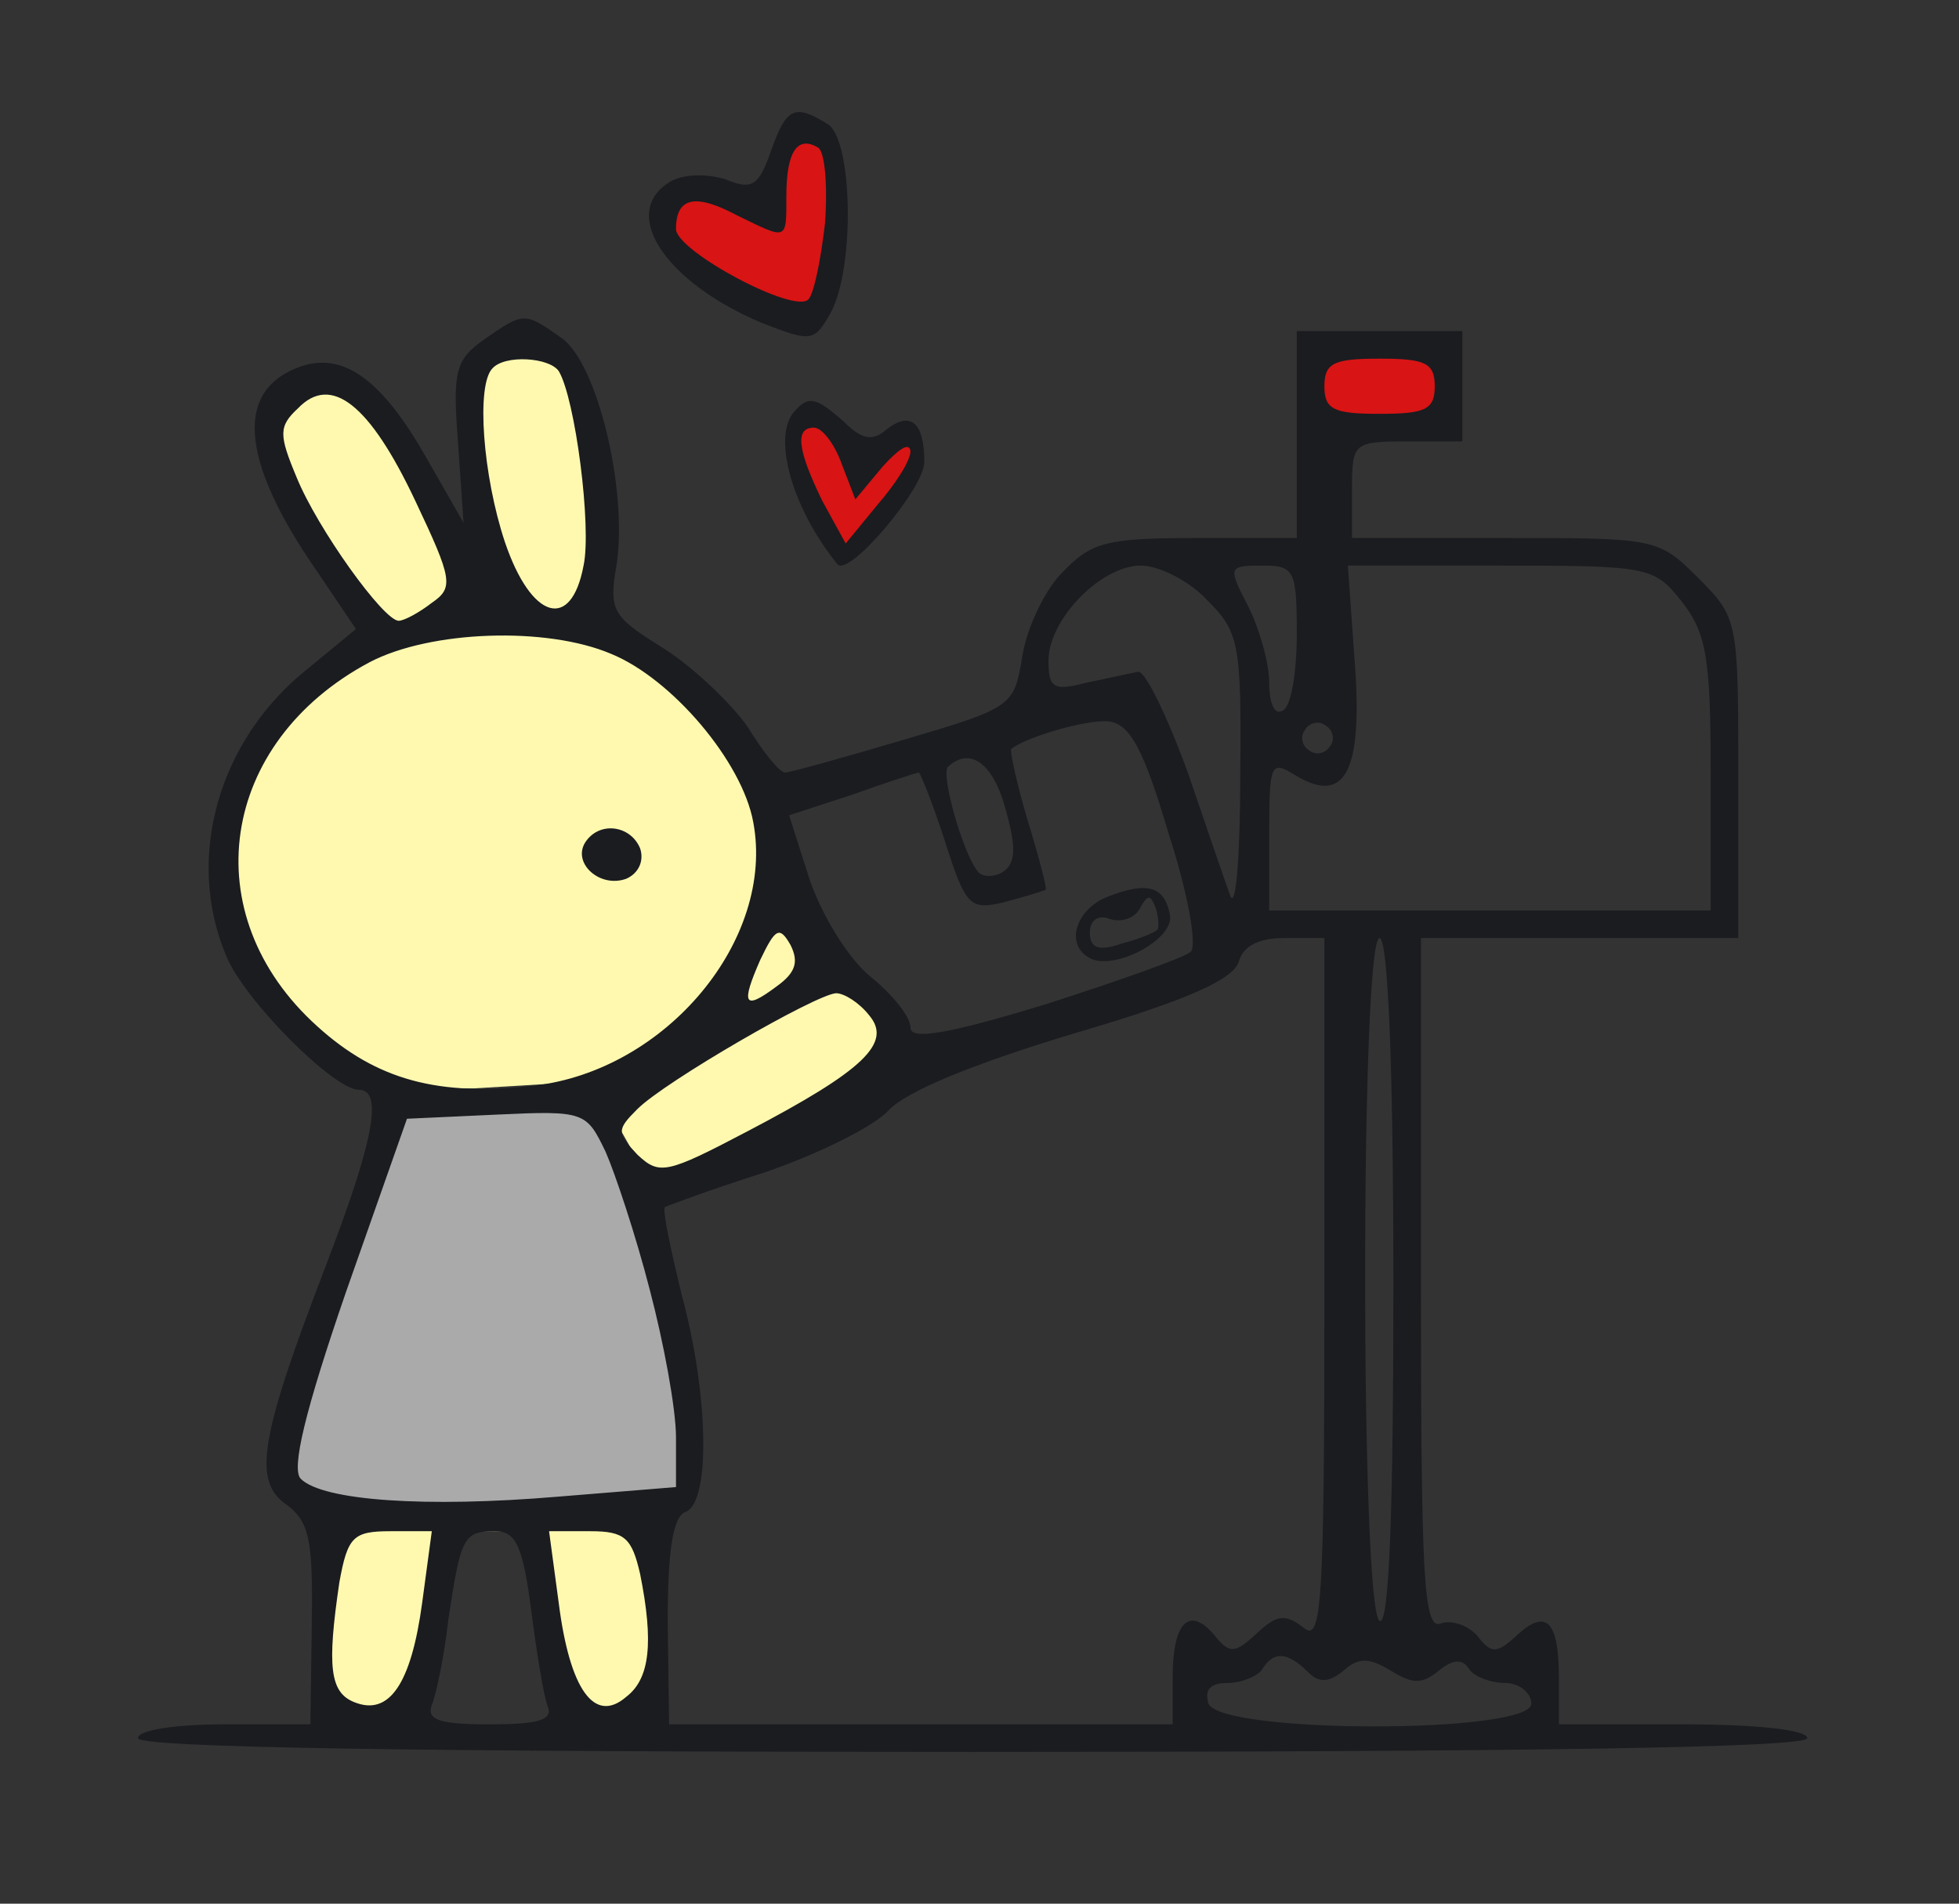 <?xml version="1.0" encoding="utf-8"?>
<!-- Generator: Adobe Illustrator 22.1.0, SVG Export Plug-In . SVG Version: 6.00 Build 0)  -->
<svg version="1.1" id="Шар_1" xmlns="http://www.w3.org/2000/svg" xmlns:xlink="http://www.w3.org/1999/xlink" x="0px" y="0px"
	 viewBox="0 0 142 138" style="enable-background:new 0 0 142 138;" xml:space="preserve">
<rect x="0" y="0" width="142" height="138" fill="#333333" stroke="none"/>
<style type="text/css">
	.st0{fill:#D81414;}
	.st1{fill:#FFF9B0;}
	.st2{fill:#AAAAAA;}
	.st3{fill:#1A1C20;}
</style>
<polygon class="st0" points="58.1,9.1 55.9,13.4 55.4,14.8 52.9,13.9 50,13.9 48.2,14.8 49,18.3 54.2,21.9 56.9,23.1 58.1,23.1 
	59.9,20.6 60.5,16.1 60.5,11.6 "/>
<polygon class="st0" points="62,33.1 59.9,30 57.6,30.5 57.6,33.8 59.8,37.8 60.5,39.4 61.5,40.1 64.4,36.8 66,35.1 66,33.4 
	66,31.5 "/>
<polygon class="st1" points="37.8,25.2 34.3,27.2 35,41.7 29.2,33.4 25.2,28 21.6,28.6 19.5,31 21.6,38.5 26.4,44.1 27.8,45 
	25.7,47.2 19.5,53.1 16.5,59.2 16.5,67.6 23.2,75.8 28.8,78.9 34.3,78.9 44.3,78.3 44.3,80.7 46.5,84.6 49,85.7 54.2,83 60.5,80 
	64.7,76 63.5,72 60.5,70.1 58.1,65.1 57.2,62.5 55.9,57.5 54.8,54.6 49.8,49.7 45.1,46.3 42.5,45 43.7,44.1 43.5,39.4 44.3,33 
	40.6,26 "/>
<polygon class="st1" points="24.1,110 28.7,110 34.5,110 43.4,108.9 46.5,110 47.5,114.6 47.5,120 46.6,123.7 42.8,124.6 
	40.6,122.6 39.8,118.4 39,114 38.3,111 33,111 31.2,117.3 30.2,122.3 28.6,123.7 24.9,124.6 23.3,123.1 23.3,116.7 "/>
<polygon class="st2" points="28.8,79.9 32.9,79.9 40.9,79.9 43.4,80.3 45.1,85.3 47,92 49,98.2 49.8,107.8 47,108.9 35.5,109.5 
	25.8,109.8 20.4,107.8 21.6,100.1 "/>
<polygon class="st0" points="95.5,25.2 104.9,25.2 104.9,30 96,31 "/>
<g transform="translate(0,138) scale(0.1,-0.1)">
	<path class="st3" d="M559,1271c-9-26-14-29-33-21c-13,4-29,4-39-1c-39-22-6-73,65-103c36-14,38-14,50,7c18,33,16,126-2,137
		C576,1305,570,1302,559,1271z M598,1218c-3-26-8-51-12-55c-10-11-96,35-96,51c0,23,14,26,44,10c37-18,36-19,36,14c0,32,8,44,23,35
		C598,1270,600,1245,598,1218z"/>
	<path class="st3" d="M351,1134c-21-15-23-23-19-75l4-58l-28,49c-31,54-58,74-88,65c-50-16-47-67,9-148l29-43l-34-28
		c-66-52-90-138-60-209c13-32,78-97,96-97s11-37-24-128c-48-125-53-156-28-173c16-12,19-25,18-86l-1-73h-62c-35,0-63-4-63-10
		c0-7,208-10,605-10s605,3,605,10c0,6-37,10-90,10h-90v33c0,42-9,51-30,32c-15-14-19-14-29-1c-7,8-19,12-27,9c-12-4-14,33-14,246
		v251h115h115v116c0,114,0,116-29,145s-31,29-140,29H980v35c0,34,1,35,40,35h40v40v40h-60h-60v-75v-75h-73c-65,0-76-3-97-25
		c-13-13-26-41-29-61c-6-36-7-37-85-60c-44-13-83-24-87-24s-16,15-27,33c-12,17-39,43-61,57c-37,23-40,27-34,61c8,54-14,146-40,164
		C380,1154,380,1154,351,1134z M405,1111c12-20,24-113,18-141c-9-48-38-39-57,17c-16,48-21,114-9,126C366,1123,398,1121,405,1111z
		 M1040,1100c0-17-7-20-40-20s-40,3-40,20s7,20,40,20S1040,1117,1040,1100z M301,1017c27-57,28-63,12-74c-9-7-20-13-24-13
		c-11,0-59,67-74,104c-13,31-13,37,1,50C240,1109,268,1087,301,1017z M875,945c23-23,25-31,24-127c0-57-3-96-7-88c-3,8-17,49-31,90
		c-15,41-31,74-36,73c-6-1-23-5-38-8c-23-6-27-4-27,16c0,30,38,69,67,69C840,970,862,959,875,945z M940,921c0-28-4-53-10-56
		c-6-4-10,5-10,20c0,14-7,39-15,55c-15,29-15,30,10,30C938,970,940,967,940,921z M1219,944c18-23,21-41,21-125v-99h-160H920v55
		c0,52,1,54,19,43c36-22,49,3,43,82l-5,70h111C1196,970,1199,969,1219,944z M443,906c44-18,95-78,103-122c16-85-63-180-159-191
		c-69-8-114,4-157,43c-90,81-71,206,38,264C312,923,396,926,443,906z M847,776c14-43,21-82,16-86c-4-4-52-21-105-38
		c-72-22-98-26-98-17c0,8-13,24-29,37s-35,44-44,70l-15,47l46,15c25,9,47,16,48,16s10-22,19-50c15-47,18-50,43-44c15,4,28,8,30,9
		c1,1-5,24-13,50c-8,27-13,50-12,52c9,8,55,22,71,20C819,855,829,837,847,776z M964,839c-3-5-10-7-15-3c-5,3-7,10-3,15
		c3,5,10,7,15,3C966,851,968,844,964,839z M729,793c8-28,7-39-2-45c-6-4-15-4-18,0c-11,13-27,70-22,76C703,839,720,827,729,793z
		 M563,665c-24-18-26-13-12,19c11,23,14,25,22,11C579,683,577,675,563,665z M960,444c0-228-2-255-15-244c-13,10-19,10-34-4
		c-16-15-20-15-31-1c-18,21-30,9-30-31v-34H668H485l-1,75c0,52,4,76,13,79c18,7,17,84-3,158c-8,33-14,61-12,63c2,1,34,13,72,25
		c38,13,79,33,90,45c13,14,62,34,135,56c82,24,115,39,119,52c3,11,14,17,33,17h29V444z M1010,449c0-164-3-248-10-244
		c-14,8-14,495,0,495C1006,700,1010,610,1010,449z M630,644c17-20-4-40-88-84c-59-31-64-32-80-17c-15,16-15,18,0,33
		c20,20,129,83,144,84C612,660,623,653,630,644z M471,445c10-38,19-86,19-107v-36l-86-7c-95-8-170-3-186,13c-7,7,3,49,33,136l44,125
		l65,3c64,3,65,2,79-27C446,529,461,484,471,445z M306,218c-8-59-24-82-49-72c-18,7-20,26-11,87c6,33,10,37,37,37h30L306,218z
		 M385,213c4-31,9-62,12-70c4-10-7-13-42-13c-36,0-46,3-42,14c3,7,9,35,12,62c9,60,11,64,34,64C374,270,379,259,385,213z M464,239
		c10-50,7-76-10-89c-23-20-41,5-49,68l-7,52h30C453,270,458,265,464,239z M948,168c8-8,15-8,26,1c11,10,19,9,34,0c16-10,23-10,35,0
		c10,8,17,9,22,1c3-5,15-10,26-10c10,0,19-7,19-15c0-22-225-22-234,0c-3,10,1,15,14,15c10,0,22,5,25,10C923,183,933,183,948,168z"/>
	<path class="st3" d="M424,769c-9-15,11-33,30-26c9,4,13,13,10,22C457,782,434,785,424,769z"/>
	<path class="st3" d="M803,730c-23-9-31-34-14-44c17-11,63,13,59,31C844,738,831,741,803,730z M839,706c-2-2-14-7-26-10
		c-17-6-23-3-23,8c0,9,6,13,14,10s18,0,22,7c6,11,8,11,12,0C840,714,840,707,839,706z"/>
	<path class="st3" d="M577,1083c-18-17-4-70,30-112c8-10,63,55,63,74c0,29-10,37-27,24c-10-9-18-8-31,5C592,1092,586,1093,577,1083z
		 M610,1044l10-26l20,24c11,12,19,18,20,11c0-7-11-24-24-39l-23-28l-17,31c-18,37-20,53-6,53C596,1070,605,1058,610,1044z"/>
</g>
</svg>
